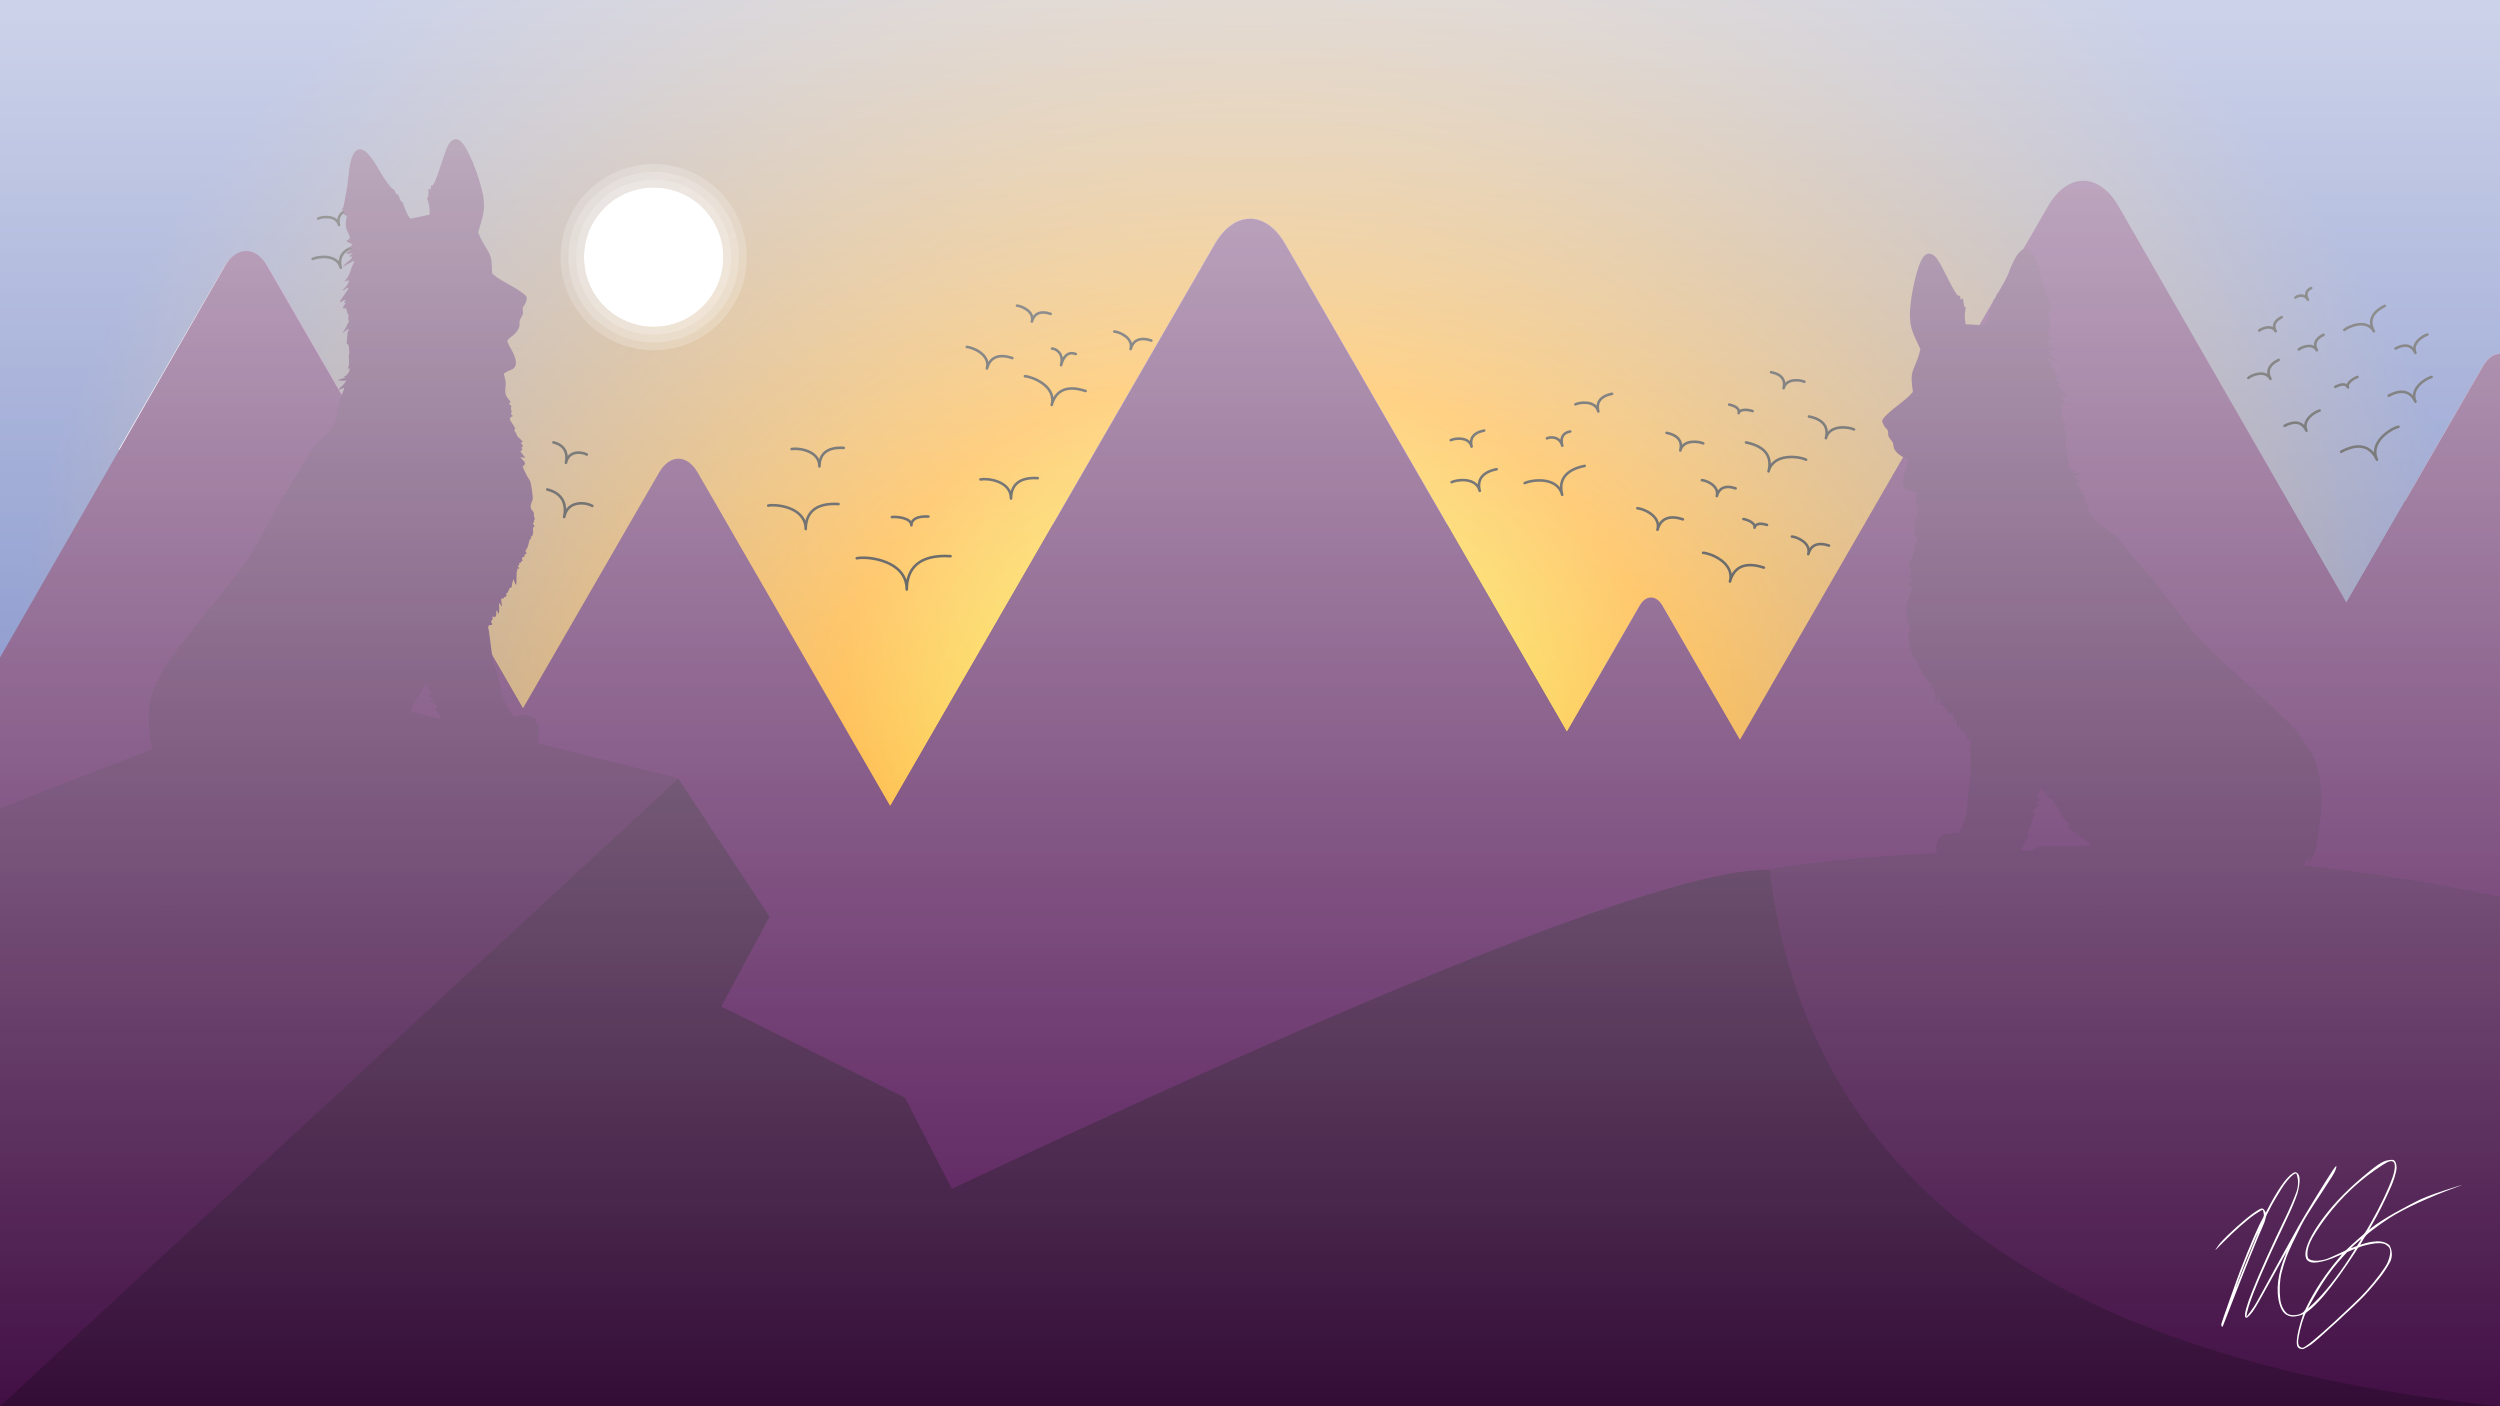 <?xml version="1.0" standalone="no"?><!-- Generator: Gravit.io --><svg xmlns="http://www.w3.org/2000/svg" xmlns:xlink="http://www.w3.org/1999/xlink" style="isolation:isolate" viewBox="0 0 1920 1080" width="1920px" height="1080px"><rect x="0" y="0" width="1920" height="1080" fill="#808080" stroke="none"/><defs><clipPath id="_clipPath_Bm16usGtX1eFnSHCWpllzbE12EG0AENE"><rect width="1920" height="1080"/></clipPath></defs><g clip-path="url(#_clipPath_Bm16usGtX1eFnSHCWpllzbE12EG0AENE)"><radialGradient id="_rgradient_0" fx="0.5" fy="0.5" cx="0.5" cy="0.5" r="0.5" gradientTransform="matrix(2397.913,0,8.424,1942.083,-243.168,-431.042)" gradientUnits="userSpaceOnUse"><stop offset="9.565%" stop-opacity="1" style="stop-color:rgb(246,235,43)"/><stop offset="26.087%" stop-opacity="1" style="stop-color:rgb(255,162,10)"/><stop offset="79.13%" stop-opacity="1" style="stop-color:rgb(80,101,180)"/></radialGradient><rect x="0" y="0" width="1920" height="1080" transform="matrix(1,0,0,1,0,0)" fill="url(#_rgradient_0)"/><g><g><path d=" M 1268 725 L 1126.892 725 C 1117.266 725 1113.359 718.232 1118.172 709.896 L 1259.279 465.499 C 1261.686 461.331 1264.843 459.247 1268 459.247 L 1268 725 Z " fill="rgb(67,16,70)"/><path d=" M 1268 725 L 1409.108 725 C 1418.734 725 1422.641 718.232 1417.828 709.896 L 1276.721 465.499 C 1274.314 461.331 1271.157 459.247 1268 459.247 L 1268 725 Z " fill="rgb(52,13,55)"/><g><path d=" M 1268 549.04 L 1282.211 571.648 L 1287.379 530.307 L 1306.111 561.959 L 1316.835 534.977 L 1276.721 465.499 C 1274.314 461.331 1271.157 459.247 1268 459.247 L 1268 549.04 Z " fill="rgb(251,196,255)"/><path d=" M 1268 549.04 L 1253.789 571.648 L 1248.621 530.307 L 1229.889 561.959 L 1219.165 534.977 L 1259.279 465.499 C 1261.686 461.331 1264.843 459.247 1268 459.247 L 1268 549.04 Z " fill="rgb(255,255,255)"/></g></g><g><path d=" M 1920 668 L 1709.59 668 C 1695.236 668 1689.41 657.908 1696.587 645.478 L 1906.996 281.051 C 1910.585 274.836 1915.292 271.729 1920 271.729 L 1920 668 Z " fill="rgb(67,16,70)"/><g><path d=" M 1920 405.621 L 1898.809 439.333 L 1891.104 377.688 L 1863.171 424.885 L 1847.18 384.652 L 1906.996 281.051 C 1910.585 274.836 1915.292 271.729 1920 271.729 L 1920 405.621 Z " fill="rgb(255,255,255)"/></g></g><g><path d=" M 189 725 L 0 725 L 0 508 L 171.559 205.999 C 176.372 197.663 182.686 193.495 189 193.495 L 189 725 Z " fill="rgb(67,16,70)"/><path d=" M 189 725 L 471.216 725 C 490.468 725 498.282 711.464 488.656 694.792 L 206.441 205.999 C 201.628 197.663 195.314 193.495 189 193.495 L 189 725 Z " fill="rgb(52,13,55)"/><g><path d=" M 189 373.08 L 217.422 418.297 L 227.757 335.614 L 265.223 398.918 L 286.671 344.955 L 206.441 205.999 C 201.628 197.663 195.314 193.495 189 193.495 L 189 373.08 Z " fill="rgb(251,196,255)"/><path d=" M 189 373.08 L 160.578 418.297 L 150.243 335.614 L 112.777 398.918 L 91.329 344.955 L 171.559 205.999 C 176.372 197.663 182.686 193.495 189 193.495 L 189 373.08 Z " fill="rgb(255,255,255)"/></g></g><g><path d=" M 521 804 L 284.185 804 C 268.031 804 261.473 792.642 269.551 778.652 L 506.365 368.493 C 510.403 361.498 515.702 358 521 358 L 521 804 Z " fill="rgb(67,16,70)"/><path d=" M 521 804 L 757.815 804 C 773.969 804 780.527 792.642 772.449 778.652 L 535.635 368.493 C 531.597 361.498 526.298 358 521 358 L 521 804 Z " fill="rgb(52,13,55)"/><g><path d=" M 521 508.695 L 544.85 546.637 L 553.522 477.256 L 584.961 530.376 L 602.958 485.094 L 535.635 368.493 C 531.597 361.498 526.298 358 521 358 L 521 508.695 Z " fill="rgb(251,196,255)"/><path d=" M 521 508.695 L 497.15 546.637 L 488.478 477.256 L 457.039 530.376 L 439.042 485.094 L 506.365 368.493 C 510.403 361.498 515.702 358 521 358 L 521 508.695 Z " fill="rgb(255,255,255)"/></g></g><g><path d=" M 1600 963.409 L 1163.104 963.409 C 1133.301 963.409 1121.203 942.454 1136.105 916.644 L 1572.999 159.949 C 1580.45 147.044 1590.225 140.591 1600 140.591 L 1600 963.409 Z " fill="rgb(67,16,70)"/><path d=" M 1600 963.409 L 1920 963.409 L 1920 668 L 1627.001 159.949 C 1619.55 147.044 1609.775 140.591 1600 140.591 L 1600 963.409 Z " fill="rgb(52,13,55)"/><g><path d=" M 1600 418.605 L 1644 488.605 L 1660 360.605 L 1718 458.605 L 1751.203 375.065 L 1627.001 159.949 C 1619.55 147.044 1609.775 140.591 1600 140.591 L 1600 418.605 Z " fill="rgb(251,196,255)"/><path d=" M 1600 418.605 L 1556 488.605 L 1540 360.605 L 1482 458.605 L 1448.797 375.065 L 1572.999 159.949 C 1580.45 147.044 1590.225 140.591 1600 140.591 L 1600 418.605 Z " fill="rgb(255,255,255)"/></g></g><g><path d=" M 960 990.804 L 523.104 990.804 C 493.301 990.804 481.203 969.849 496.105 944.039 L 932.999 187.344 C 940.45 174.439 950.225 167.986 960 167.986 L 960 990.804 Z " fill="rgb(67,16,70)"/><path d=" M 960 990.804 L 1396.896 990.804 C 1426.699 990.804 1438.797 969.849 1423.895 944.039 L 987.001 187.344 C 979.55 174.439 969.775 167.986 960 167.986 L 960 990.804 Z " fill="rgb(52,13,55)"/><g><path d=" M 960 446 L 1004 516 L 1020 388 L 1078 486 L 1111.203 402.46 L 987.001 187.344 C 979.55 174.439 969.775 167.986 960 167.986 L 960 446 Z " fill="rgb(251,196,255)"/><path d=" M 960 446 L 916 516 L 900 388 L 842 486 L 808.797 402.46 L 932.999 187.344 C 940.45 174.439 950.225 167.986 960 167.986 L 960 446 Z " fill="rgb(255,255,255)"/></g></g></g><g style="mix-blend-mode:screen;"><path d=" M 1430.236 963.409 L 1920 963.409 L 1920 668 L 1920 271.729 C 1915.292 271.729 1910.585 274.836 1906.996 281.051 L 1802.045 462.826 L 1626.971 158.3 C 1612.085 132.408 1587.876 132.386 1572.942 158.25 L 1336.247 568.203 L 1276.733 465.126 C 1271.913 456.778 1264.087 456.778 1259.267 465.126 L 1203.325 562.016 L 987.001 187.344 C 972.099 161.534 947.901 161.534 932.999 187.344 L 683.726 619.082 L 535.823 362.915 C 527.642 348.746 514.358 348.746 506.177 362.915 L 401.548 544.131 L 205.475 204.535 C 196.382 188.786 181.646 188.802 172.587 204.571 L 0 505 L 0 694.792 L 314.561 694.792 L 266.33 778.327 C 258.149 792.496 264.791 804 281.153 804 L 576.96 804 L 496.105 944.039 C 481.203 969.849 493.301 990.804 523.104 990.804 L 1396.896 990.804 C 1418.723 990.804 1431.054 979.564 1430.236 963.409 Z " fill="rgb(80,18,83)"/></g><g><g><path d=" M 658 428.736 C 666.115 426.978 696.4 430.253 696.4 452.736 C 696.4 436.95 705.429 425.619 730 427.136" fill="none" vector-effect="non-scaling-stroke" stroke-width="2" stroke="rgb(0,0,0)" stroke-linejoin="round" stroke-linecap="round" stroke-miterlimit="3"/><path d=" M 608 344.867 C 612.508 343.89 629.333 345.709 629.333 358.2 C 629.333 349.43 634.349 343.135 648 343.978" fill="none" vector-effect="non-scaling-stroke" stroke-width="2" stroke="rgb(0,0,0)" stroke-linejoin="round" stroke-linecap="round" stroke-miterlimit="3"/><path d=" M 590 388.302 C 596.086 386.984 618.8 389.439 618.8 406.302 C 618.8 394.462 625.571 385.965 644 387.102" fill="none" vector-effect="non-scaling-stroke" stroke-width="2" stroke="rgb(0,0,0)" stroke-linejoin="round" stroke-linecap="round" stroke-miterlimit="3"/><path d=" M 685 397.109 C 688.156 396.645 699.933 397.509 699.933 403.442 C 699.933 399.277 703.444 396.287 713 396.687" fill="none" vector-effect="non-scaling-stroke" stroke-width="2" stroke="rgb(0,0,0)" stroke-linejoin="round" stroke-linecap="round" stroke-miterlimit="3"/><path d=" M 753 368.197 C 757.959 367.123 776.467 369.124 776.467 382.864 C 776.467 373.217 781.984 366.293 797 367.219" fill="none" vector-effect="non-scaling-stroke" stroke-width="2" stroke="rgb(0,0,0)" stroke-linejoin="round" stroke-linecap="round" stroke-miterlimit="3"/></g><g><g><path d=" M 1308.028 424.567 C 1313.553 424.832 1332.482 432.152 1328.612 446.622 C 1331.329 436.462 1339.09 430.724 1354.643 435.929" fill="none" vector-effect="non-scaling-stroke" stroke-width="2" stroke="rgb(0,0,0)" stroke-linejoin="round" stroke-linecap="round" stroke-miterlimit="3"/><path d=" M 1307.051 368.747 C 1310.121 368.894 1320.637 372.961 1318.487 381 C 1319.996 375.355 1324.308 372.167 1332.949 375.059" fill="none" vector-effect="non-scaling-stroke" stroke-width="2" stroke="rgb(0,0,0)" stroke-linejoin="round" stroke-linecap="round" stroke-miterlimit="3"/><path d=" M 1257.519 390.337 C 1261.663 390.536 1275.859 396.026 1272.957 406.879 C 1274.995 399.258 1280.816 394.955 1292.481 398.858" fill="none" vector-effect="non-scaling-stroke" stroke-width="2" stroke="rgb(0,0,0)" stroke-linejoin="round" stroke-linecap="round" stroke-miterlimit="3"/><path d=" M 1338.953 398.608 C 1341.064 398.852 1348.495 401.436 1347.474 405.254 C 1348.191 402.573 1350.966 401.253 1357.047 403.155" fill="none" vector-effect="non-scaling-stroke" stroke-width="2" stroke="rgb(0,0,0)" stroke-linejoin="round" stroke-linecap="round" stroke-miterlimit="3"/><path d=" M 1376.188 412.096 C 1379.564 412.258 1391.132 416.732 1388.767 425.575 C 1390.427 419.366 1395.17 415.859 1404.675 419.04" fill="none" vector-effect="non-scaling-stroke" stroke-width="2" stroke="rgb(0,0,0)" stroke-linejoin="round" stroke-linecap="round" stroke-miterlimit="3"/></g><g><path d=" M 1170.944 371.06 C 1175.873 368.549 1195.94 365.516 1199.758 380 C 1197.077 369.83 1200.969 360.998 1217.056 357.802" fill="none" vector-effect="non-scaling-stroke" stroke-width="2" stroke="rgb(0,0,0)" stroke-linejoin="round" stroke-linecap="round" stroke-miterlimit="3"/><path d=" M 1114.191 338.033 C 1116.929 336.639 1128.078 334.953 1130.199 343 C 1128.709 337.35 1130.872 332.443 1139.809 330.668" fill="none" vector-effect="non-scaling-stroke" stroke-width="2" stroke="rgb(0,0,0)" stroke-linejoin="round" stroke-linecap="round" stroke-miterlimit="3"/><path d=" M 1114.85 370.295 C 1118.547 368.412 1133.597 366.137 1136.461 377 C 1134.45 369.373 1137.369 362.748 1149.434 360.352" fill="none" vector-effect="non-scaling-stroke" stroke-width="2" stroke="rgb(0,0,0)" stroke-linejoin="round" stroke-linecap="round" stroke-miterlimit="3"/><path d=" M 1188.053 336.666 C 1189.928 335.531 1197.809 334.646 1199.827 342.302 C 1198.41 336.926 1199.655 332.472 1205.947 331.366" fill="none" vector-effect="non-scaling-stroke" stroke-width="2" stroke="rgb(0,0,0)" stroke-linejoin="round" stroke-linecap="round" stroke-miterlimit="3"/><path d=" M 1209.91 310.536 C 1212.922 309.002 1225.185 307.149 1227.519 316 C 1225.88 309.785 1228.259 304.388 1238.09 302.435" fill="none" vector-effect="non-scaling-stroke" stroke-width="2" stroke="rgb(0,0,0)" stroke-linejoin="round" stroke-linecap="round" stroke-miterlimit="3"/></g><g><path d=" M 1387.056 353.06 C 1382.127 350.549 1362.06 347.516 1358.242 362 C 1360.923 351.83 1357.031 342.998 1340.944 339.802" fill="none" vector-effect="non-scaling-stroke" stroke-width="2" stroke="rgb(0,0,0)" stroke-linejoin="round" stroke-linecap="round" stroke-miterlimit="3"/><path d=" M 1385.809 293.199 C 1383.071 291.805 1371.922 290.119 1369.801 298.166 C 1371.291 292.516 1369.128 287.609 1360.191 285.834" fill="none" vector-effect="non-scaling-stroke" stroke-width="2" stroke="rgb(0,0,0)" stroke-linejoin="round" stroke-linecap="round" stroke-miterlimit="3"/><path d=" M 1423.886 329.82 C 1420.19 327.938 1405.14 325.662 1402.276 336.526 C 1404.287 328.898 1401.368 322.274 1389.302 319.877" fill="none" vector-effect="non-scaling-stroke" stroke-width="2" stroke="rgb(0,0,0)" stroke-linejoin="round" stroke-linecap="round" stroke-miterlimit="3"/><path d=" M 1345.983 315.741 C 1344.029 314.907 1336.295 313.463 1335.287 317.285 C 1335.995 314.602 1334.241 312.079 1328.017 310.715" fill="none" vector-effect="non-scaling-stroke" stroke-width="2" stroke="rgb(0,0,0)" stroke-linejoin="round" stroke-linecap="round" stroke-miterlimit="3"/><path d=" M 1308.09 340.536 C 1305.078 339.002 1292.815 337.149 1290.481 346 C 1292.12 339.785 1289.741 334.388 1279.91 332.435" fill="none" vector-effect="non-scaling-stroke" stroke-width="2" stroke="rgb(0,0,0)" stroke-linejoin="round" stroke-linecap="round" stroke-miterlimit="3"/></g></g><g><g><path d=" M 787.142 288.945 C 792.667 289.21 811.595 296.529 807.726 311 C 810.443 300.84 818.204 295.101 833.757 300.306" fill="none" vector-effect="non-scaling-stroke" stroke-width="2" stroke="rgb(0,0,0)" stroke-linejoin="round" stroke-linecap="round" stroke-miterlimit="3"/><path d=" M 781.051 234.747 C 784.121 234.894 794.637 238.961 792.487 247 C 793.996 241.355 798.308 238.167 806.949 241.059" fill="none" vector-effect="non-scaling-stroke" stroke-width="2" stroke="rgb(0,0,0)" stroke-linejoin="round" stroke-linecap="round" stroke-miterlimit="3"/><path d=" M 742.519 266.458 C 746.663 266.657 760.859 272.147 757.957 283 C 759.995 275.38 765.816 271.076 777.481 274.98" fill="none" vector-effect="non-scaling-stroke" stroke-width="2" stroke="rgb(0,0,0)" stroke-linejoin="round" stroke-linecap="round" stroke-miterlimit="3"/><path d=" M 807.984 267.74 C 810.213 267.54 817.423 270.952 814.88 280.463 C 816.666 273.785 820.207 269.596 826.186 271.882" fill="none" vector-effect="non-scaling-stroke" stroke-width="2" stroke="rgb(0,0,0)" stroke-linejoin="round" stroke-linecap="round" stroke-miterlimit="3"/><path d=" M 855.756 254.622 C 859.133 254.784 870.7 259.257 868.336 268.1 C 869.996 261.891 874.739 258.384 884.244 261.565" fill="none" vector-effect="non-scaling-stroke" stroke-width="2" stroke="rgb(0,0,0)" stroke-linejoin="round" stroke-linecap="round" stroke-miterlimit="3"/></g><g><path d=" M 1841.985 327.736 C 1836.587 328.946 1819.198 339.41 1825.497 353 C 1821.074 343.458 1812.443 339.138 1798.015 346.939" fill="none" vector-effect="non-scaling-stroke" stroke-width="2" stroke="rgb(0,0,0)" stroke-linejoin="round" stroke-linecap="round" stroke-miterlimit="3"/><path d=" M 1864.214 256.982 C 1861.215 257.655 1851.555 263.468 1855.054 271.018 C 1852.597 265.717 1847.802 263.317 1839.786 267.65" fill="none" vector-effect="non-scaling-stroke" stroke-width="2" stroke="rgb(0,0,0)" stroke-linejoin="round" stroke-linecap="round" stroke-miterlimit="3"/><path d=" M 1867.441 289.526 C 1863.393 290.434 1850.351 298.281 1855.075 308.474 C 1851.758 301.317 1845.285 298.078 1834.464 303.928" fill="none" vector-effect="non-scaling-stroke" stroke-width="2" stroke="rgb(0,0,0)" stroke-linejoin="round" stroke-linecap="round" stroke-miterlimit="3"/><path d=" M 1810.522 289.516 C 1808.484 290.12 1801.607 293.942 1803.269 297.528 C 1802.102 295.01 1799.142 294.186 1793.478 297.105" fill="none" vector-effect="non-scaling-stroke" stroke-width="2" stroke="rgb(0,0,0)" stroke-linejoin="round" stroke-linecap="round" stroke-miterlimit="3"/><path d=" M 1781.435 315.323 C 1778.137 316.063 1767.51 322.458 1771.359 330.763 C 1768.657 324.931 1763.382 322.292 1754.565 327.059" fill="none" vector-effect="non-scaling-stroke" stroke-width="2" stroke="rgb(0,0,0)" stroke-linejoin="round" stroke-linecap="round" stroke-miterlimit="3"/></g><g><path d=" M 1800.485 253.393 C 1803.593 250.626 1817.618 244.591 1823.159 254.404 C 1819.269 247.514 1820.417 240.344 1831.515 234.95" fill="none" vector-effect="non-scaling-stroke" stroke-width="2" stroke="rgb(0,0,0)" stroke-linejoin="round" stroke-linecap="round" stroke-miterlimit="3"/><path d=" M 1735.114 253.842 C 1736.841 252.305 1744.632 248.952 1747.711 254.404 C 1745.549 250.576 1746.187 246.593 1752.353 243.596" fill="none" vector-effect="non-scaling-stroke" stroke-width="2" stroke="rgb(0,0,0)" stroke-linejoin="round" stroke-linecap="round" stroke-miterlimit="3"/><path d=" M 1726.727 290.242 C 1729.059 288.166 1739.577 283.64 1743.733 291 C 1740.815 285.832 1741.677 280.455 1750 276.41" fill="none" vector-effect="non-scaling-stroke" stroke-width="2" stroke="rgb(0,0,0)" stroke-linejoin="round" stroke-linecap="round" stroke-miterlimit="3"/><path d=" M 1762.937 228.503 C 1764.091 227.33 1769.647 225.164 1772.502 230.219 C 1770.498 226.669 1770.592 223.257 1774.955 221.243" fill="none" vector-effect="non-scaling-stroke" stroke-width="2" stroke="rgb(0,0,0)" stroke-linejoin="round" stroke-linecap="round" stroke-miterlimit="3"/><path d=" M 1765.473 268.382 C 1767.373 266.691 1775.944 263.003 1779.33 269 C 1776.952 264.789 1777.654 260.408 1784.436 257.112" fill="none" vector-effect="non-scaling-stroke" stroke-width="2" stroke="rgb(0,0,0)" stroke-linejoin="round" stroke-linecap="round" stroke-miterlimit="3"/></g><g><path d=" M 288.709 202.9 C 293.638 200.389 313.705 197.356 317.523 211.84 C 314.842 201.67 318.734 192.838 334.821 189.642" fill="none" vector-effect="non-scaling-stroke" stroke-width="2" stroke="rgb(0,0,0)" stroke-linejoin="round" stroke-linecap="round" stroke-miterlimit="3"/><path d=" M 244.334 167.855 C 247.072 166.461 258.22 164.775 260.341 172.822 C 258.852 167.172 261.014 162.265 269.951 160.49" fill="none" vector-effect="non-scaling-stroke" stroke-width="2" stroke="rgb(0,0,0)" stroke-linejoin="round" stroke-linecap="round" stroke-miterlimit="3"/><path d=" M 240.114 198.894 C 243.81 197.011 258.86 194.736 261.724 205.599 C 259.713 197.971 262.632 191.347 274.698 188.951" fill="none" vector-effect="non-scaling-stroke" stroke-width="2" stroke="rgb(0,0,0)" stroke-linejoin="round" stroke-linecap="round" stroke-miterlimit="3"/><path d=" M 297.892 180.232 C 299.846 179.397 307.58 177.954 308.587 181.776 C 307.88 179.093 309.634 176.57 315.858 175.205" fill="none" vector-effect="non-scaling-stroke" stroke-width="2" stroke="rgb(0,0,0)" stroke-linejoin="round" stroke-linecap="round" stroke-miterlimit="3"/><path d=" M 341.707 158.262 C 344.719 156.728 356.982 154.874 359.315 163.725 C 357.677 157.51 360.056 152.113 369.886 150.16" fill="none" vector-effect="non-scaling-stroke" stroke-width="2" stroke="rgb(0,0,0)" stroke-linejoin="round" stroke-linecap="round" stroke-miterlimit="3"/></g></g><g><path d=" M 406.291 393.639 C 401.362 390.449 381.295 386.594 377.477 405 C 380.158 392.077 376.266 380.853 360.179 376.793" fill="none" vector-effect="non-scaling-stroke" stroke-width="2" stroke="rgb(0,0,0)" stroke-linejoin="round" stroke-linecap="round" stroke-miterlimit="3"/><path d=" M 450.666 349.107 C 447.928 347.335 436.78 345.193 434.659 355.419 C 436.148 348.239 433.986 342.004 425.049 339.748" fill="none" vector-effect="non-scaling-stroke" stroke-width="2" stroke="rgb(0,0,0)" stroke-linejoin="round" stroke-linecap="round" stroke-miterlimit="3"/><path d=" M 454.886 388.549 C 451.19 386.156 436.14 383.265 433.276 397.069 C 435.287 387.377 432.368 378.959 420.302 375.914" fill="none" vector-effect="non-scaling-stroke" stroke-width="2" stroke="rgb(0,0,0)" stroke-linejoin="round" stroke-linecap="round" stroke-miterlimit="3"/><path d=" M 397.108 364.835 C 395.154 363.774 387.42 361.94 386.413 366.797 C 387.12 363.387 385.366 360.181 379.142 358.447" fill="none" vector-effect="non-scaling-stroke" stroke-width="2" stroke="rgb(0,0,0)" stroke-linejoin="round" stroke-linecap="round" stroke-miterlimit="3"/><path d=" M 353.293 336.916 C 350.281 334.967 338.018 332.611 335.685 343.859 C 337.323 335.961 334.944 329.103 325.114 326.621" fill="none" vector-effect="non-scaling-stroke" stroke-width="2" stroke="rgb(0,0,0)" stroke-linejoin="round" stroke-linecap="round" stroke-miterlimit="3"/></g></g><circle vector-effect="non-scaling-stroke" cx="502" cy="197.5" r="53.5" fill="rgb(255,255,255)"/><g style="isolation: isolate;"><circle vector-effect="non-scaling-stroke" cx="502" cy="197.5" r="62.5" fill="transparent" stroke-width="18" stroke="rgb(255,255,255)" stroke-opacity="0.2" stroke-linejoin="miter" stroke-linecap="square" stroke-miterlimit="3"/><circle vector-effect="non-scaling-stroke" cx="502" cy="197.5" r="53.5" fill="none"/><circle vector-effect="non-scaling-stroke" cx="502" cy="197.5" r="59.5" fill="transparent" stroke-width="12" stroke="rgb(255,255,255)" stroke-opacity="0.2" stroke-linejoin="miter" stroke-linecap="square" stroke-miterlimit="3"/><circle vector-effect="non-scaling-stroke" cx="502" cy="197.5" r="53.5" fill="none"/><circle vector-effect="non-scaling-stroke" cx="502" cy="197.5" r="56.5" fill="transparent" stroke-width="6" stroke="rgb(255,255,255)" stroke-opacity="0.2" stroke-linejoin="miter" stroke-linecap="square" stroke-miterlimit="3"/><circle vector-effect="non-scaling-stroke" cx="502" cy="197.5" r="53.5" fill="none"/></g><path d=" M 0 621 L 240 528 L 521 598 L 591 704 L 554 773 L 695 843 L 731 913 Q 1257.576 665.151 1359 668 C 1361.332 668.065 1619.697 625.758 1920 689 Q 1920 868.439 1920 1080 L 0 1080 L 0 621 Z " fill="rgb(52,13,55)"/><path d=" M 1920 1080 C 1575.143 1044.381 1388.153 907.057 1359 668 C 1358.718 665.684 1619.697 625.758 1920 689 Q 1920 868.439 1920 1080 Z  M 0 621 L 240 528 L 521 598 L 0 1080 L 0 621 Z " fill-rule="evenodd" fill="rgb(67,16,70)"/><path d=" M 1828.886 744.442 C 1830.928 744.194 1834.327 743.333 1836.438 742.529 C 1844.447 739.478 1860.098 736.473 1867.978 736.473 C 1872.054 736.473 1878.681 734.111 1880.787 731.907 C 1882.927 729.667 1882.933 729.628 1881.377 727.958 C 1879.473 725.915 1875.089 723.319 1864.594 718.023 C 1857.407 714.396 1853.693 712.127 1850.311 709.295 C 1843.176 703.32 1837.83 701.502 1825.172 700.749 C 1814.631 700.122 1800.257 698.31 1796.036 697.077 C 1791.538 695.762 1786.252 695.583 1781.418 696.581 C 1778.701 697.143 1777.446 697.097 1773.855 696.308 C 1770.664 695.607 1768.157 695.454 1764.17 695.716 C 1757.895 696.128 1754.982 695.706 1753.438 694.163 C 1750.966 691.69 1751.982 689.388 1760.862 677.34 C 1764.568 672.312 1768.343 666.409 1769.996 663.057 L 1772.813 657.344 L 1772.899 660.486 C 1772.947 662.214 1773.132 663.243 1773.311 662.771 C 1773.49 662.3 1774.342 660.88 1775.204 659.616 C 1777.309 656.529 1778.457 653.66 1778.903 650.367 C 1779.108 648.862 1780.065 642.746 1781.031 636.776 C 1784.573 614.876 1783.009 595.091 1776.647 581.322 C 1774.485 576.641 1767.748 566.516 1762.606 560.217 C 1758.775 555.526 1750.038 547.231 1723.475 523.067 C 1691.321 493.817 1686.645 488.998 1673.598 471.661 C 1656.919 449.499 1651.852 443.053 1646.653 437.381 C 1644.06 434.553 1638.956 428.511 1635.311 423.955 C 1625.904 412.198 1624.258 410.56 1617.208 405.935 C 1607.775 399.748 1605.89 397.288 1602.34 386.533 C 1601.127 382.857 1599.098 378.322 1597.453 375.607 C 1595.906 373.054 1594.64 370.823 1594.64 370.648 C 1594.64 370.473 1595.474 370.569 1596.493 370.861 C 1599.755 371.797 1600.073 371.436 1597.466 369.759 C 1596.069 368.861 1594.303 367.447 1593.541 366.617 L 1592.156 365.108 L 1593.932 365.108 C 1594.909 365.108 1596.432 364.805 1597.317 364.435 L 1598.925 363.761 L 1597.497 363.567 C 1592.751 362.919 1592.043 362.697 1593.212 362.223 C 1594.309 361.779 1594.304 361.759 1593.101 361.72 C 1591.414 361.666 1589.055 359.472 1588.599 357.532 C 1588.278 356.165 1588.371 356.006 1589.292 356.343 C 1590.312 356.716 1590.315 356.685 1589.346 355.58 C 1588.454 354.562 1588.136 353.104 1587.552 347.353 C 1587.47 346.543 1587.207 345.564 1586.967 345.176 C 1586.727 344.788 1586.483 342.943 1586.424 341.077 C 1586.345 338.555 1586.515 337.684 1587.089 337.684 C 1587.554 337.684 1587.746 337.287 1587.571 336.684 C 1587.265 335.63 1586.419 332.158 1585.841 329.583 C 1585.652 328.741 1585.094 327.648 1584.6 327.155 C 1583.349 325.903 1584.527 326.034 1587.379 327.463 L 1589.784 328.669 L 1587.642 326.439 C 1586.463 325.213 1585.499 323.939 1585.499 323.608 C 1585.499 323.277 1584.97 322.528 1584.324 321.943 C 1583.515 321.211 1583.252 320.468 1583.481 319.558 C 1583.663 318.831 1583.526 317.699 1583.175 317.043 C 1582.713 316.181 1582.709 315.678 1583.161 315.227 C 1583.504 314.883 1583.785 313.625 1583.785 312.431 C 1583.785 310.663 1583.991 310.26 1584.894 310.26 C 1586.624 310.26 1586.736 309.406 1585.196 307.958 C 1583.813 306.66 1583.229 305.278 1584.356 305.975 C 1584.671 306.17 1584.928 306.056 1584.928 305.723 C 1584.928 305.391 1584.671 305.118 1584.356 305.118 C 1584.042 305.118 1583.785 304.726 1583.785 304.247 C 1583.785 303.465 1583.96 303.465 1585.471 304.247 C 1589.094 306.12 1588.74 304.938 1584.352 300.509 C 1578.802 294.906 1578.452 294.023 1582.445 295.691 C 1585.386 296.92 1585.452 296.768 1582.819 294.832 C 1580.515 293.138 1578.643 290.849 1578.643 289.727 C 1578.643 289.387 1579.408 289.289 1580.5 289.487 L 1582.357 289.824 L 1580.147 287.947 C 1578.817 286.818 1577.315 284.686 1576.376 282.596 C 1575.518 280.686 1574.112 278.287 1573.251 277.266 C 1571.298 274.949 1572.042 274.87 1577.27 276.838 C 1582.747 278.899 1582.847 278.618 1577.741 275.523 C 1573.11 272.716 1572.467 271.848 1574.758 271.495 C 1575.955 271.311 1575.9 271.206 1574.066 270.183 L 1572.073 269.072 L 1574.812 269.317 C 1578.2 269.619 1578.155 268.776 1574.688 267.007 C 1571.402 265.33 1571.09 264.908 1573.501 265.399 L 1575.501 265.805 L 1573.526 264.12 L 1571.551 262.435 L 1572.943 261.69 C 1574.369 260.927 1575.786 259.7 1575.786 259.229 C 1575.786 259.084 1575.144 258.803 1574.358 258.606 C 1572.673 258.183 1572.506 256.444 1573.803 252.842 C 1574.907 249.778 1574.858 246.566 1573.655 243.211 L 1572.66 240.437 L 1574.366 239.072 C 1575.606 238.08 1575.808 237.706 1575.106 237.704 C 1574.238 237.701 1574.222 237.544 1574.948 236.144 C 1575.648 234.796 1575.645 234.525 1574.928 234.124 C 1574.472 233.869 1573.356 231.292 1572.447 228.397 C 1571.538 225.501 1570.359 222.104 1569.826 220.847 C 1569.294 219.59 1567.879 214.699 1566.682 209.978 C 1563.407 197.057 1559.916 191.195 1555.495 191.195 C 1551.344 191.195 1547.248 197.144 1542.334 210.312 C 1539.803 217.094 1534.988 225.979 1534.131 225.45 C 1533.909 225.312 1533.406 226.398 1533.015 227.863 C 1532.509 229.753 1532.16 230.295 1531.811 229.73 C 1531.476 229.188 1531.098 230.056 1530.627 232.45 C 1530.247 234.384 1529.73 235.838 1529.478 235.683 C 1528.943 235.352 1528.64 236.264 1527.857 240.558 C 1526.854 246.063 1525.229 250 1524.013 249.875 C 1523.422 249.814 1519.945 249.587 1516.287 249.369 L 1509.637 248.973 L 1509.295 246.908 C 1508.815 244.005 1508.883 240.069 1509.455 237.603 C 1509.83 235.992 1509.775 235.57 1509.217 235.785 C 1508.702 235.982 1508.373 235.051 1508.088 232.597 C 1507.676 229.043 1507.391 228.624 1506.198 229.817 C 1505.665 230.35 1505.513 230.1 1505.513 228.692 C 1505.513 227.398 1505.291 226.967 1504.733 227.181 C 1503.388 227.697 1501.23 224.385 1495.498 213.012 C 1489.354 200.822 1487.48 197.799 1484.945 195.994 C 1481.354 193.437 1478.156 194.797 1475.538 199.994 C 1470.919 209.162 1466.219 232.954 1466.849 243.986 C 1467.224 250.573 1468.146 253.819 1471.949 261.943 L 1474.872 268.188 L 1473.901 271.894 C 1473.366 273.931 1471.851 278.063 1470.534 281.074 C 1467.94 287.003 1467.658 289.392 1468.629 297.193 L 1469.1 300.979 L 1466.639 303.649 C 1465.285 305.118 1461.33 308.454 1457.85 311.063 C 1451.158 316.08 1445.523 321.582 1445.523 323.099 C 1445.523 324.69 1447.039 327.639 1448.592 329.071 C 1449.759 330.147 1450.094 330.995 1450.094 332.873 C 1450.094 334.799 1450.5 335.777 1452.093 337.684 C 1453.479 339.343 1454.093 340.649 1454.093 341.937 C 1454.093 345.085 1456.887 348.536 1461.334 350.882 C 1463.9 352.236 1465.293 353.33 1465.405 354.081 C 1465.499 354.709 1464.814 357.141 1463.883 359.486 C 1459.881 369.561 1460.623 375.38 1466.027 376.288 C 1467.162 376.479 1468.959 377.026 1470.02 377.503 L 1471.95 378.371 L 1471.586 381.916 C 1471.336 384.361 1471.489 386.337 1472.079 388.283 C 1473.415 392.687 1473.197 395.343 1471.246 398.419 C 1469.99 400.399 1469.765 401.102 1470.389 401.102 C 1471.506 401.102 1471.46 402.189 1470.287 403.485 C 1469.616 404.227 1469.555 404.53 1470.077 404.53 C 1470.592 404.53 1470.718 405.106 1470.498 406.462 C 1470.321 407.553 1470.462 408.673 1470.823 409.033 C 1471.294 409.504 1471.281 409.852 1470.776 410.357 C 1469.864 411.269 1469.908 411.957 1470.877 411.957 C 1471.31 411.957 1471.97 412.325 1472.342 412.774 C 1472.88 413.422 1472.646 414.368 1471.206 417.353 C 1469.733 420.406 1469.524 421.273 1470.094 421.96 C 1470.657 422.639 1470.609 423.094 1469.849 424.254 C 1469.327 425.05 1469.065 425.968 1469.267 426.295 C 1469.469 426.621 1468.564 428.156 1467.257 429.707 C 1465.168 432.185 1465.024 432.525 1466.072 432.525 C 1467.211 432.525 1467.225 432.599 1466.377 434.239 C 1465.578 435.783 1465.578 435.953 1466.373 435.953 C 1467.029 435.953 1467.163 436.32 1466.897 437.381 C 1466.626 438.462 1466.762 438.81 1467.457 438.81 C 1468.685 438.81 1468.629 439.135 1466.89 442.103 L 1465.403 444.639 L 1467.292 444.224 L 1469.181 443.81 L 1468.199 445.166 C 1465.921 448.311 1465.756 449.122 1467.178 450.194 L 1468.496 451.189 L 1467.326 455.324 C 1466.682 457.598 1465.689 460.276 1465.119 461.275 C 1464.26 462.781 1464.096 464.28 1464.16 470.047 C 1464.228 476.155 1464.386 477.211 1465.454 478.712 C 1467.306 481.312 1467.601 483.731 1466.288 485.554 C 1465.507 486.638 1465.287 487.589 1465.536 488.801 C 1465.73 489.744 1465.668 490.965 1465.398 491.515 C 1465.092 492.139 1465.13 492.515 1465.499 492.515 C 1465.825 492.515 1466.091 493.008 1466.091 493.61 C 1466.091 494.212 1466.409 494.811 1466.798 494.941 C 1467.357 495.127 1467.36 495.497 1466.81 496.702 C 1466.228 497.981 1466.252 498.228 1466.96 498.228 C 1467.479 498.228 1467.838 498.833 1467.892 499.799 C 1467.94 500.663 1468.041 501.628 1468.117 501.942 C 1468.639 504.099 1469.184 505.084 1469.853 505.084 C 1470.305 505.084 1470.489 505.44 1470.297 505.941 C 1470.096 506.464 1470.296 506.798 1470.809 506.798 C 1471.318 506.798 1472.144 508.149 1472.895 510.211 C 1473.58 512.089 1474.665 513.992 1475.307 514.442 C 1476.249 515.102 1476.356 515.477 1475.866 516.393 C 1475.366 517.328 1475.458 517.579 1476.388 517.822 C 1477.009 517.985 1477.518 518.527 1477.518 519.028 C 1477.518 519.573 1478.001 519.939 1478.722 519.939 C 1479.722 519.939 1479.866 520.182 1479.568 521.367 C 1479.304 522.421 1479.437 522.795 1480.078 522.795 C 1480.555 522.795 1480.945 523.052 1480.945 523.367 C 1480.945 523.681 1481.359 523.938 1481.864 523.938 C 1482.445 523.938 1482.661 524.252 1482.453 524.795 C 1482.253 525.317 1482.452 525.652 1482.963 525.652 C 1483.923 525.652 1484.086 526.552 1483.221 527.086 C 1482.321 527.642 1483.151 528.503 1484.2 528.101 C 1484.861 527.847 1485 527.956 1484.68 528.475 C 1484.431 528.878 1484.495 529.373 1484.822 529.575 C 1485.149 529.777 1485.697 531.958 1486.039 534.422 C 1486.867 540.37 1487.566 541.607 1488.098 538.06 L 1488.501 535.375 L 1489.58 537.49 C 1490.173 538.654 1490.658 540.065 1490.658 540.627 C 1490.658 541.268 1491.084 541.649 1491.801 541.649 C 1492.436 541.649 1492.943 542.03 1492.943 542.506 C 1492.943 542.978 1493.201 543.363 1493.515 543.363 C 1493.829 543.363 1494.086 543.749 1494.086 544.22 C 1494.086 544.692 1494.472 545.077 1494.943 545.077 C 1495.476 545.077 1495.8 545.617 1495.8 546.506 C 1495.8 547.553 1496.105 547.934 1496.943 547.934 C 1497.571 547.934 1498.085 548.221 1498.085 548.572 C 1498.085 548.929 1498.589 549.078 1499.228 548.911 C 1500.269 548.639 1500.373 548.899 1500.394 551.844 L 1500.416 555.075 L 1501.379 553.362 L 1502.342 551.648 L 1502.701 555.248 C 1502.898 557.229 1503.354 559.144 1503.715 559.505 C 1504.208 559.998 1504.37 559.857 1504.37 558.937 C 1504.37 558.264 1504.627 557.555 1504.941 557.361 C 1505.272 557.157 1505.513 557.699 1505.513 558.646 C 1505.513 559.547 1505.871 560.774 1506.308 561.372 C 1506.983 562.296 1507.241 562.345 1508.022 561.697 C 1508.826 561.03 1508.941 561.119 1508.941 562.404 C 1508.941 563.213 1509.391 564.13 1509.941 564.442 C 1510.77 564.913 1510.823 565.202 1510.253 566.134 C 1509.697 567.043 1509.724 567.318 1510.396 567.576 C 1510.853 567.751 1511.589 567.755 1512.032 567.586 C 1512.832 567.278 1513.838 569.19 1513.338 570.068 C 1513.203 570.306 1513.27 575.643 1513.488 581.928 C 1513.787 590.576 1513.695 594.327 1513.108 597.354 C 1512.225 601.911 1511.387 609.661 1510.697 619.664 C 1510.272 625.814 1509.967 627.185 1507.833 632.519 C 1506.519 635.803 1505.024 638.811 1504.512 639.204 C 1503.939 639.643 1501.752 639.918 1498.825 639.918 C 1494.313 639.918 1493.908 640.025 1490.952 641.987 C 1488.368 643.703 1487.928 644.229 1488.377 645.069 C 1488.775 645.812 1488.609 646.475 1487.75 647.567 C 1486.656 648.957 1486.622 649.343 1487.232 653.485 C 1488.341 661.024 1488.859 662.228 1491.488 663.376 C 1493.646 664.319 1497.735 665.053 1505.665 665.923 L 1508.959 666.284 L 1507.87 667.813 C 1507.271 668.654 1505.611 672.083 1504.179 675.435 C 1500.973 682.942 1497.96 688.972 1495.457 692.89 C 1494.41 694.529 1492.926 697.1 1492.159 698.603 C 1489.886 703.058 1488.093 704.32 1480.191 707.025 C 1476.251 708.374 1472.113 710.042 1470.997 710.732 C 1467.933 712.626 1465.143 716.61 1467.519 715.698 C 1468.656 715.262 1468.603 715.86 1467.185 719.455 C 1463.608 728.525 1467.478 732.658 1479.517 732.625 C 1490.398 732.595 1504.45 727.247 1508.176 721.717 C 1509.268 720.098 1509.451 720.007 1509.612 721.006 C 1509.735 721.762 1510.961 719.902 1513.226 715.523 C 1518.882 704.587 1521.949 700.995 1524.101 702.781 C 1525.278 703.758 1526.362 703.154 1528.343 700.42 C 1529.705 698.54 1530.08 697.429 1530.08 695.274 C 1530.08 693.204 1530.381 692.245 1531.298 691.391 C 1531.967 690.767 1532.809 689.666 1533.169 688.945 C 1533.528 688.224 1534.33 687.54 1534.951 687.425 C 1536.569 687.125 1537.507 686.222 1537.507 684.965 C 1537.507 684.365 1537.893 683.727 1538.364 683.546 C 1538.836 683.365 1539.221 682.915 1539.221 682.546 C 1539.221 681.093 1543.352 675.329 1544.621 675.011 C 1545.343 674.83 1546.221 674.051 1546.572 673.281 C 1546.923 672.511 1547.598 671.732 1548.072 671.55 C 1548.584 671.353 1548.934 670.5 1548.934 669.45 L 1548.934 667.681 L 1551.076 669.707 C 1555.556 673.943 1561.082 676.483 1565.818 676.483 C 1567.439 676.483 1569.726 677.192 1572.728 678.626 C 1576.89 680.613 1577.567 680.763 1582.071 680.699 C 1586.882 680.63 1598.439 678.354 1606.556 675.877 C 1611.226 674.452 1616.729 674.449 1626.921 675.867 C 1631.32 676.479 1638.241 677.269 1642.302 677.622 C 1646.681 678.003 1650.517 678.649 1651.729 679.209 L 1653.773 680.155 L 1651.202 680.332 C 1649.788 680.43 1644.775 680.732 1640.061 681.004 C 1631.596 681.493 1631.42 681.531 1625.67 684.082 C 1619.719 686.722 1615.77 689.121 1613.834 691.271 C 1612.754 692.471 1612.757 692.48 1614.196 692.48 L 1615.647 692.48 L 1614.345 695.765 C 1612.169 701.257 1612.113 701.622 1613.456 701.622 C 1614.421 701.622 1614.637 701.981 1614.637 703.584 C 1614.637 706.901 1615.537 708.335 1618.591 709.883 C 1623.405 712.323 1628.075 712.801 1639.627 712.037 C 1651.869 711.227 1658.442 710.136 1664.906 707.84 C 1671.315 705.563 1672.584 705.482 1672.771 707.335 C 1673.173 711.342 1674.289 714.953 1675.611 716.523 C 1676.627 717.731 1677.212 718.058 1677.506 717.583 C 1677.811 717.088 1678.497 717.327 1679.946 718.432 C 1681.855 719.888 1686.508 721.95 1689.358 722.603 C 1690.158 722.786 1691.099 722.508 1691.785 721.887 C 1692.829 720.942 1693.055 720.935 1695.05 721.778 C 1699.636 723.717 1705.011 725.127 1709.626 725.603 C 1714.697 726.126 1719.419 727.791 1724.227 730.749 C 1728.568 733.42 1749.106 739.335 1763.754 742.132 C 1775.547 744.385 1817.189 745.861 1828.886 744.442 L 1828.886 744.442 Z  M 1553.266 655.569 C 1551.315 654.82 1552.664 650.226 1556.725 643.794 C 1558.307 641.287 1558.414 640.489 1557.169 640.489 C 1556.477 640.489 1556.68 639.921 1558.026 638.092 C 1558.996 636.773 1559.789 635.117 1559.789 634.412 C 1559.789 633.706 1560.046 632.971 1560.361 632.776 C 1561.275 632.211 1561.02 631.35 1559.932 631.329 C 1559.09 631.313 1559.143 631.134 1560.269 630.196 C 1561.004 629.584 1561.497 628.76 1561.366 628.364 C 1561.234 627.969 1561.76 627.148 1562.534 626.539 C 1563.939 625.433 1563.94 625.43 1562.723 624.98 C 1561.515 624.533 1561.13 623.027 1561.94 621.918 C 1562.171 621.602 1563.375 620.586 1564.615 619.661 L 1566.869 617.979 L 1564.9 617.467 L 1562.932 616.955 L 1565.074 615.853 C 1567.53 614.591 1567.852 613.637 1565.822 613.637 C 1565.055 613.637 1564.32 613.444 1564.19 613.208 C 1564.059 612.973 1564.771 610.993 1565.771 608.81 L 1567.591 604.839 L 1570.003 608.392 C 1571.33 610.346 1573.432 612.617 1574.673 613.438 C 1575.915 614.26 1577.508 615.862 1578.214 616.998 C 1580.52 620.71 1582.107 623.597 1583.041 625.778 C 1583.546 626.956 1584.311 627.92 1584.743 627.92 C 1585.174 627.92 1585.793 628.627 1586.117 629.491 C 1586.441 630.355 1587.369 631.683 1588.179 632.442 C 1589.547 633.724 1589.581 633.874 1588.661 634.547 C 1587.348 635.507 1587.889 636.235 1591.146 637.885 C 1592.636 638.64 1594.225 639.709 1594.676 640.261 C 1595.128 640.813 1598.045 642.921 1601.158 644.946 C 1606.155 648.195 1606.691 648.699 1605.729 649.242 C 1605.017 649.643 1597.999 649.875 1585.499 649.911 L 1566.36 649.966 L 1560.411 652.94 C 1557.14 654.577 1554.397 655.915 1554.316 655.915 C 1554.235 655.915 1553.763 655.759 1553.266 655.569 L 1553.266 655.569 Z " fill="rgb(67,16,70)"/><path d=" M 89.777 703.09 C 87.72 703.155 84.23 702.822 82.022 702.348 C 73.641 700.55 57.716 699.961 49.927 701.159 C 45.899 701.779 38.99 700.453 36.573 698.595 C 34.117 696.707 34.105 696.669 35.389 694.782 C 36.96 692.473 40.898 689.241 50.465 682.41 C 57.018 677.732 60.343 674.924 63.255 671.61 C 69.398 664.619 74.405 662.01 86.801 659.34 C 97.124 657.117 111.055 653.14 115.039 651.279 C 119.285 649.295 124.483 648.314 129.412 648.566 C 132.183 648.707 133.416 648.472 136.846 647.145 C 139.893 645.967 142.347 645.434 146.328 645.086 C 152.592 644.539 155.407 643.679 156.698 641.919 C 158.766 639.099 157.412 636.978 146.802 626.422 C 142.374 622.015 137.746 616.756 135.602 613.694 L 131.949 608.476 L 132.341 611.594 C 132.557 613.31 132.531 614.354 132.282 613.916 C 132.034 613.477 130.976 612.203 129.932 611.085 C 127.381 608.354 125.81 605.693 124.868 602.506 C 124.437 601.05 122.561 595.151 120.698 589.397 C 113.866 568.291 112.402 548.498 116.595 533.921 C 118.021 528.966 123.139 517.934 127.264 510.927 C 130.336 505.707 137.709 496.18 160.288 468.257 C 187.619 434.456 191.507 428.982 201.765 409.862 C 214.879 385.421 218.907 378.279 223.183 371.883 C 225.315 368.693 229.441 361.945 232.351 356.888 C 239.86 343.837 241.238 341.967 247.502 336.324 C 255.884 328.774 257.372 326.056 259.246 314.886 C 259.886 311.068 261.201 306.277 262.414 303.344 C 263.554 300.585 264.466 298.187 264.439 298.014 C 264.413 297.841 263.603 298.063 262.64 298.507 C 259.559 299.928 259.189 299.62 261.511 297.566 C 262.755 296.465 264.286 294.799 264.913 293.863 L 266.052 292.161 L 264.297 292.431 C 263.331 292.58 261.779 292.512 260.849 292.281 L 259.157 291.86 L 260.539 291.45 C 265.131 290.088 265.797 289.761 264.57 289.471 C 263.418 289.198 263.419 289.178 264.603 288.956 C 266.262 288.646 268.259 286.119 268.415 284.132 C 268.524 282.733 268.409 282.589 267.55 283.062 C 266.598 283.586 266.591 283.556 267.38 282.316 C 268.107 281.174 268.199 279.685 267.901 273.912 C 267.86 273.1 267.971 272.091 268.149 271.671 C 268.327 271.251 268.288 269.391 268.062 267.538 C 267.757 265.033 267.456 264.198 266.889 264.286 C 266.429 264.356 266.179 263.993 266.26 263.371 C 266.402 262.282 266.71 258.722 266.89 256.089 C 266.949 255.227 267.334 254.063 267.747 253.5 C 268.793 252.073 267.649 252.381 265.048 254.227 L 262.854 255.785 L 264.632 253.255 C 265.61 251.864 266.369 250.459 266.319 250.132 C 266.269 249.805 266.677 248.984 267.227 248.307 C 267.915 247.461 268.062 246.686 267.698 245.821 C 267.407 245.13 267.371 243.991 267.618 243.289 C 267.943 242.367 267.87 241.87 267.355 241.492 C 266.964 241.205 266.495 240.004 266.313 238.824 C 266.044 237.077 265.78 236.71 264.887 236.847 C 263.177 237.11 262.936 236.282 264.238 234.618 C 265.407 233.124 265.775 231.67 264.766 232.53 C 264.485 232.77 264.214 232.697 264.163 232.368 C 264.113 232.039 264.326 231.731 264.636 231.683 C 264.947 231.635 265.141 231.209 265.068 230.735 C 264.949 229.962 264.777 229.989 263.402 230.991 C 260.106 233.394 260.276 232.172 263.939 227.126 C 268.573 220.744 268.784 219.819 265.091 222.075 C 262.372 223.737 262.283 223.597 264.591 221.283 C 266.61 219.257 268.112 216.711 267.942 215.602 C 267.89 215.266 267.119 215.285 266.07 215.647 L 264.286 216.262 L 266.185 214.071 C 267.327 212.753 268.488 210.418 269.098 208.209 C 269.655 206.191 270.681 203.606 271.376 202.466 C 272.954 199.879 272.206 199.913 267.339 202.653 C 262.239 205.524 262.097 205.262 266.673 201.426 C 270.823 197.947 271.326 196.991 269.009 196.991 C 267.797 196.991 267.836 196.879 269.493 195.589 L 271.294 194.188 L 268.624 194.846 C 265.321 195.66 265.238 194.821 268.395 192.545 C 271.388 190.387 271.632 189.923 269.323 190.774 L 267.409 191.48 L 269.104 189.515 L 270.8 187.549 L 269.311 187.024 C 267.785 186.487 266.198 185.49 266.126 185.024 C 266.104 184.88 266.697 184.505 267.443 184.191 C 269.044 183.517 268.945 181.772 267.115 178.409 C 265.558 175.549 265.118 172.368 265.796 168.868 L 266.357 165.975 L 264.464 164.886 C 263.088 164.094 262.831 163.755 263.524 163.646 C 264.382 163.512 264.374 163.353 263.444 162.081 C 262.547 160.854 262.508 160.586 263.156 160.081 C 263.568 159.759 264.279 157.042 264.737 154.042 C 265.195 151.043 265.844 147.506 266.179 146.182 C 266.514 144.859 267.168 139.81 267.633 134.961 C 268.905 121.692 271.464 115.368 275.833 114.695 C 279.936 114.064 284.889 119.321 291.749 131.588 C 295.282 137.906 301.393 145.955 302.159 145.302 C 302.358 145.132 303.019 146.129 303.629 147.517 C 304.416 149.308 304.844 149.79 305.103 149.179 C 305.352 148.593 305.857 149.393 306.687 151.688 C 307.357 153.541 308.089 154.9 308.315 154.708 C 308.793 154.3 309.231 155.155 310.658 159.28 C 312.487 164.568 314.691 168.212 315.875 167.904 C 316.449 167.754 319.851 167 323.433 166.229 L 329.946 164.826 L 329.97 162.733 C 330.003 159.79 329.337 155.91 328.396 153.561 C 327.781 152.025 327.771 151.6 328.355 151.727 C 328.894 151.843 329.078 150.874 328.986 148.405 C 328.853 144.83 329.071 144.372 330.431 145.369 C 331.039 145.815 331.151 145.545 330.937 144.154 C 330.74 142.874 330.894 142.415 331.478 142.541 C 332.886 142.847 334.515 139.245 338.451 127.133 C 342.668 114.15 344.061 110.877 346.292 108.707 C 349.452 105.634 352.82 106.491 356.198 111.229 C 362.158 119.589 370.422 142.389 371.478 153.388 C 372.108 159.956 371.691 163.304 369.168 171.912 L 367.229 178.529 L 368.753 182.044 C 369.591 183.977 371.717 187.829 373.477 190.606 C 376.942 196.071 377.585 198.389 377.812 206.247 L 377.922 210.061 L 380.76 212.325 C 382.322 213.571 386.738 216.267 390.575 218.316 C 397.952 222.256 404.358 226.838 404.589 228.337 C 404.831 229.909 403.782 233.054 402.464 234.706 C 401.475 235.947 401.273 236.837 401.558 238.693 C 401.851 240.596 401.598 241.625 400.314 243.752 C 399.196 245.602 398.788 246.986 398.984 248.259 C 399.463 251.371 397.226 255.207 393.188 258.202 C 390.858 259.93 389.648 261.223 389.651 261.983 C 389.653 262.618 390.7 264.917 391.977 267.093 C 397.465 276.442 397.617 282.306 392.414 284.026 C 391.321 284.387 389.628 285.201 388.652 285.834 L 386.877 286.986 L 387.776 290.434 C 388.395 292.813 388.544 294.789 388.257 296.801 C 387.607 301.358 388.226 303.949 390.623 306.693 C 392.165 308.459 392.494 309.12 391.878 309.214 C 390.773 309.384 390.984 310.452 392.34 311.554 C 393.117 312.186 393.223 312.476 392.707 312.555 C 392.198 312.633 392.161 313.222 392.585 314.529 C 392.926 315.58 392.956 316.708 392.655 317.119 C 392.261 317.656 392.326 317.999 392.903 318.421 C 393.942 319.183 394.004 319.87 393.046 320.018 C 392.618 320.083 392.022 320.547 391.722 321.048 C 391.289 321.77 391.665 322.669 393.541 325.4 C 395.462 328.194 395.8 329.02 395.341 329.785 C 394.888 330.542 395.005 330.984 395.933 332.015 C 396.57 332.722 396.968 333.59 396.818 333.943 C 396.669 334.297 397.796 335.676 399.324 337.01 C 401.766 339.141 401.959 339.456 400.924 339.615 C 399.797 339.789 399.796 339.864 400.883 341.356 C 401.907 342.76 401.933 342.928 401.148 343.049 C 400.5 343.149 400.422 343.532 400.847 344.541 C 401.28 345.567 401.197 345.932 400.511 346.037 C 399.297 346.224 399.402 346.537 401.573 349.206 L 403.428 351.487 L 401.497 351.364 L 399.567 351.241 L 400.745 352.433 C 403.474 355.194 403.76 355.971 402.519 357.247 L 401.367 358.431 L 403.152 362.339 C 404.134 364.489 405.523 366.985 406.238 367.886 C 407.317 369.243 407.707 370.7 408.521 376.41 C 409.383 382.457 409.388 383.524 408.56 385.17 C 407.125 388.022 407.202 390.458 408.777 392.06 C 409.713 393.013 410.076 393.919 410.014 395.155 C 409.966 396.116 410.213 397.314 410.563 397.816 C 410.96 398.386 410.98 398.764 410.615 398.82 C 410.293 398.869 410.105 399.397 410.197 399.992 C 410.288 400.587 410.065 401.228 409.7 401.415 C 409.176 401.684 409.23 402.05 409.956 403.158 C 410.726 404.334 410.74 404.581 410.04 404.689 C 409.527 404.768 409.264 405.42 409.358 406.383 C 409.442 407.245 409.489 408.213 409.461 408.535 C 409.273 410.746 408.885 411.803 408.223 411.905 C 407.777 411.974 407.649 412.353 407.915 412.82 C 408.193 413.306 408.046 413.667 407.539 413.745 C 407.037 413.822 406.426 415.283 405.996 417.436 C 405.605 419.395 404.823 421.442 404.257 421.984 C 403.426 422.779 403.377 423.166 404 423.997 C 404.637 424.845 404.585 425.107 403.702 425.489 C 403.113 425.744 402.693 426.358 402.769 426.853 C 402.852 427.392 402.43 427.826 401.717 427.936 C 400.729 428.088 400.624 428.35 401.098 429.476 C 401.52 430.478 401.445 430.868 400.812 430.965 C 400.34 431.038 399.993 431.352 400.041 431.662 C 400.089 431.973 399.72 432.29 399.22 432.367 C 398.646 432.455 398.48 432.798 398.768 433.303 C 399.046 433.789 398.9 434.15 398.395 434.228 C 397.445 434.374 397.422 435.288 398.357 435.684 C 399.331 436.097 398.642 437.075 397.545 436.836 C 396.853 436.686 396.731 436.815 397.127 437.279 C 397.435 437.64 397.447 438.139 397.154 438.388 C 396.862 438.638 396.652 440.876 396.688 443.363 C 396.775 449.368 396.272 450.697 395.207 447.273 L 394.4 444.68 L 393.656 446.935 C 393.246 448.175 392.981 449.644 393.067 450.199 C 393.164 450.833 392.801 451.274 392.093 451.383 C 391.466 451.48 391.022 451.933 391.094 452.404 C 391.166 452.87 390.97 453.29 390.66 453.338 C 390.349 453.386 390.154 453.806 390.225 454.272 C 390.297 454.738 389.975 455.178 389.509 455.249 C 388.982 455.33 388.744 455.913 388.879 456.791 C 389.038 457.827 388.795 458.249 387.967 458.377 C 387.346 458.472 386.881 458.834 386.934 459.181 C 386.989 459.534 386.514 459.758 385.857 459.69 C 384.786 459.579 384.723 459.852 385.151 462.766 L 385.62 465.964 L 384.407 464.416 L 383.195 462.869 L 383.389 466.482 C 383.495 468.47 383.335 470.432 383.034 470.843 C 382.621 471.406 382.44 471.291 382.3 470.382 C 382.197 469.717 381.835 469.055 381.495 468.911 C 381.138 468.759 380.982 469.332 381.126 470.268 C 381.263 471.159 381.096 472.426 380.755 473.083 C 380.228 474.099 379.98 474.187 379.11 473.665 C 378.214 473.128 378.114 473.233 378.309 474.504 C 378.432 475.303 378.127 476.278 377.631 476.67 C 376.884 477.262 376.875 477.556 377.58 478.39 C 378.267 479.204 378.282 479.48 377.658 479.837 C 377.233 480.079 376.506 480.196 376.043 480.095 C 375.205 479.913 374.501 481.955 375.129 482.747 C 375.299 482.962 376.044 488.247 376.785 494.492 C 377.804 503.085 378.466 506.778 379.506 509.681 C 381.073 514.05 383.079 521.583 385.283 531.364 C 386.638 537.379 387.149 538.687 390.07 543.634 C 391.868 546.68 393.802 549.426 394.368 549.736 C 395.002 550.083 397.205 550.022 400.098 549.577 C 404.557 548.891 404.974 548.934 408.194 550.425 C 411.01 551.728 411.524 552.18 411.207 553.078 C 410.927 553.874 411.193 554.504 412.208 555.453 C 413.5 556.66 413.592 557.036 413.62 561.222 C 413.67 568.843 413.342 570.112 410.918 571.646 C 408.928 572.906 404.998 574.254 397.294 576.319 L 394.093 577.177 L 395.401 578.523 C 396.121 579.263 398.284 582.4 400.208 585.495 C 404.519 592.427 408.414 597.928 411.484 601.42 C 412.768 602.881 414.626 605.196 415.613 606.565 C 418.537 610.623 420.502 611.597 428.723 613.069 C 432.822 613.803 437.165 614.822 438.374 615.335 C 441.69 616.74 445.054 620.254 442.566 619.714 C 441.377 619.456 441.52 620.039 443.468 623.375 C 448.383 631.796 445.186 636.47 433.282 638.268 C 422.524 639.894 407.822 636.745 403.298 631.847 C 401.973 630.412 401.778 630.351 401.77 631.362 C 401.764 632.128 400.269 630.476 397.365 626.492 C 390.111 616.545 386.534 613.46 384.678 615.553 C 383.663 616.698 382.5 616.266 380.126 613.865 C 378.494 612.214 377.954 611.173 377.627 609.043 C 377.312 606.997 376.868 606.095 375.833 605.39 C 375.076 604.875 374.076 603.916 373.611 603.258 C 373.146 602.6 372.25 602.046 371.619 602.026 C 369.974 601.975 368.909 601.226 368.718 599.984 C 368.627 599.391 368.148 598.818 367.655 598.711 C 367.161 598.604 366.712 598.218 366.656 597.854 C 366.435 596.417 361.476 591.349 360.172 591.227 C 359.431 591.158 358.445 590.522 357.981 589.814 C 357.517 589.106 356.732 588.439 356.235 588.331 C 355.7 588.215 355.224 587.425 355.064 586.387 L 354.795 584.639 L 352.986 586.967 C 349.202 591.836 344.127 595.186 339.446 595.907 C 337.844 596.153 335.692 597.202 332.943 599.075 C 329.132 601.673 328.485 601.924 324.024 602.546 C 319.258 603.209 307.49 602.718 299.091 601.505 C 294.257 600.806 288.818 601.64 278.961 604.592 C 274.706 605.866 267.985 607.699 264.025 608.666 C 259.756 609.708 256.063 610.93 254.95 611.669 L 253.073 612.914 L 255.641 612.699 C 257.054 612.58 262.055 612.116 266.755 611.668 C 275.196 610.864 275.375 610.874 281.447 612.521 C 287.73 614.225 291.998 615.995 294.238 617.826 C 295.488 618.848 295.486 618.858 294.064 619.077 L 292.631 619.297 L 294.417 622.346 C 297.403 627.443 297.513 627.795 296.187 627.999 C 295.233 628.146 295.074 628.534 295.318 630.118 C 295.822 633.397 295.151 634.951 292.368 636.945 C 287.981 640.089 283.438 641.271 271.904 642.273 C 259.681 643.335 253.019 643.257 246.281 641.97 C 239.6 640.695 238.333 640.808 238.431 642.668 C 238.643 646.689 238.089 650.428 237.022 652.181 C 236.201 653.53 235.672 653.942 235.31 653.517 C 234.933 653.074 234.291 653.415 233.027 654.727 C 231.362 656.457 227.077 659.202 224.359 660.281 C 223.596 660.584 222.624 660.453 221.851 659.943 C 220.676 659.168 220.451 659.195 218.607 660.332 C 214.37 662.946 209.272 665.157 204.783 666.33 C 199.851 667.618 195.437 669.981 191.135 673.637 C 187.251 676.936 167.851 685.906 153.799 690.9 C 142.486 694.92 101.553 702.713 89.777 703.09 L 89.777 703.09 Z  M 348.671 573.326 C 350.486 572.29 348.453 567.955 343.461 562.215 C 341.516 559.978 341.289 559.206 342.52 559.016 C 343.203 558.911 342.916 558.38 341.308 556.777 C 340.149 555.621 339.113 554.105 339.006 553.408 C 338.898 552.711 338.532 552.023 338.192 551.879 C 337.202 551.459 337.323 550.569 338.395 550.383 C 339.225 550.239 339.145 550.07 337.891 549.315 C 337.071 548.821 336.458 548.081 336.528 547.671 C 336.598 547.26 335.953 546.528 335.095 546.044 C 333.538 545.165 333.537 545.162 334.672 544.532 C 335.797 543.907 335.948 542.359 334.979 541.387 C 334.703 541.109 333.359 540.289 331.993 539.563 L 329.508 538.243 L 331.376 537.437 L 333.244 536.632 L 330.959 535.869 C 328.34 534.995 327.876 534.101 329.883 533.792 C 330.641 533.676 331.338 533.373 331.431 533.121 C 331.525 532.868 330.52 531.02 329.199 529.013 L 326.797 525.366 L 324.953 529.244 C 323.938 531.378 322.207 533.942 321.105 534.943 C 320.003 535.943 318.671 537.769 318.146 539 C 316.432 543.019 315.302 546.113 314.711 548.411 C 314.391 549.652 313.781 550.722 313.355 550.787 C 312.928 550.853 312.425 551.646 312.236 552.549 C 312.047 553.453 311.332 554.906 310.646 555.78 C 309.489 557.254 309.478 557.408 310.49 557.933 C 311.934 558.682 311.51 559.484 308.542 561.61 C 307.184 562.583 305.777 563.881 305.414 564.495 C 305.052 565.109 302.489 567.637 299.72 570.112 C 295.276 574.083 294.823 574.663 295.856 575.053 C 296.621 575.341 303.592 574.503 315.952 572.637 L 334.878 569.78 L 341.209 571.816 C 344.692 572.935 347.606 573.841 347.686 573.829 C 347.766 573.816 348.209 573.59 348.671 573.326 L 348.671 573.326 Z " fill="rgb(67,16,70)"/><g opacity="0.71"><linearGradient id="_lgradient_1" x1="0.5" y1="0" x2="0.5" y2="1.009" gradientTransform="matrix(1920,0,0,1080.492,0,-0.492)" gradientUnits="userSpaceOnUse"><stop offset="0%" stop-opacity="1" style="stop-color:rgb(255,255,255)"/><stop offset="99.13%" stop-opacity="0" style="stop-color:rgb(255,255,255)"/></linearGradient><rect x="0" y="-0.492" width="1920" height="1080.492" transform="matrix(1,0,0,1,0,0)" fill="url(#_lgradient_1)"/></g><path d=" M 1767.804 1036.085 C 1764.467 1035.715 1763.566 1033.969 1764.002 1028.717 C 1764.354 1024.468 1766.155 1017.132 1768.45 1010.595 L 1768.907 1009.293 L 1768.013 1009.67 C 1766.403 1010.35 1762.592 1011.163 1761.164 1011.131 C 1755.895 1011.012 1752.581 1008.043 1750.752 1001.803 C 1747.629 991.145 1749.251 977.979 1755.535 962.967 C 1756.02 961.809 1756.378 960.87 1756.331 960.881 C 1756.284 960.893 1750.864 970.668 1744.287 982.605 C 1731.958 1004.98 1731.032 1006.525 1727.897 1009.957 C 1725.695 1012.368 1724.598 1012.656 1724.224 1010.922 C 1723.735 1008.648 1725.436 1002.596 1729.482 992.221 C 1734.526 979.285 1745.302 955.345 1755.124 935.258 C 1758.18 929.008 1762.918 917.935 1763.889 914.773 C 1765.07 910.933 1765.244 907.309 1764.41 903.96 C 1763.677 901.017 1763.632 900.955 1762.547 901.382 C 1760.666 902.122 1757.689 905.131 1754.41 909.605 C 1752.579 912.103 1747.244 920.893 1744.702 925.599 C 1740.802 932.819 1740.487 933.499 1739.934 935.884 C 1739.647 937.123 1739.13 938.771 1738.786 939.546 C 1733.203 952.101 1723.893 975.265 1710.736 1009.342 C 1708.818 1014.308 1707.167 1018.522 1707.066 1018.706 C 1706.917 1018.979 1706.819 1019.008 1706.524 1018.864 C 1706.035 1018.626 1705.841 1017.673 1706.054 1016.544 C 1706.294 1015.27 1718.103 981.914 1720.605 975.445 C 1727.916 956.539 1734.168 942.041 1737.641 935.94 C 1738.228 934.909 1738.631 933.919 1738.67 933.412 C 1738.736 932.549 1738.069 929.304 1737.79 929.133 C 1737.538 928.977 1734.854 930.525 1731.817 932.579 C 1726.25 936.342 1715.645 945.69 1707.386 954.115 C 1704.432 957.127 1701.829 959.749 1701.6 959.941 C 1700.782 960.628 1703.562 956.484 1705.127 954.683 C 1710.758 948.204 1724.44 935.923 1731.044 931.42 C 1734.986 928.732 1736.441 927.966 1737.342 928.104 C 1738.174 928.233 1738.931 928.973 1739.6 930.311 L 1740.122 931.358 L 1740.944 929.757 C 1748.987 914.098 1755.748 904.332 1760.788 901.092 C 1762.33 900.101 1763.031 900.019 1764.049 900.711 C 1766.251 902.205 1766.691 906.035 1765.407 912.531 C 1764.759 915.809 1764.391 917.045 1762.935 920.833 C 1760.738 926.546 1758.481 931.662 1754.794 939.286 C 1740.957 967.894 1730.502 992.014 1726.936 1003.555 C 1726.11 1006.231 1725.328 1009.712 1725.337 1010.677 L 1725.343 1011.289 L 1726.104 1010.292 C 1730.743 1004.218 1731.723 1002.693 1735.851 995.124 C 1750.546 968.179 1760.186 950.666 1765.433 941.381 C 1770.379 932.628 1784.817 909.083 1791.544 898.799 C 1792.919 896.697 1794.03 895.428 1794.334 895.613 C 1794.526 895.729 1794.162 897.251 1793.538 898.936 C 1792.847 900.806 1790.527 904.566 1783.34 915.467 C 1773.164 930.898 1769.928 936.113 1767.216 941.449 C 1762.115 951.486 1758.047 960.141 1756.086 965.132 C 1754.978 967.952 1752.908 974.612 1752.201 977.633 C 1750.791 983.655 1750.457 990.59 1751.229 997.763 C 1751.714 1002.257 1754.009 1006.948 1756.655 1008.848 C 1758.91 1010.469 1763.889 1010.476 1767.053 1008.863 C 1769.323 1007.705 1769.774 1007.192 1771.29 1004.038 C 1777.473 991.173 1786.203 977.998 1796.585 965.862 C 1797.896 964.329 1798.765 963.178 1798.515 963.304 C 1797.66 963.735 1792.511 965.905 1790.823 966.546 C 1785.828 968.442 1780.142 969.753 1777.259 969.672 C 1775.264 969.617 1774.212 969.362 1773.037 968.649 C 1771.751 967.868 1771.189 967.056 1770.785 965.397 C 1769.586 960.472 1772.972 951.721 1780.231 940.983 C 1788.956 928.078 1799.68 916.444 1814.145 904.194 C 1825.234 894.802 1829.668 891.847 1833.782 891.105 C 1837.42 890.449 1838.355 890.579 1839.355 891.876 C 1840.235 893.019 1840.791 896.007 1840.491 897.981 C 1839.979 901.354 1838.377 906.669 1836.736 910.439 C 1831.923 921.499 1826.533 932.249 1821.395 941.033 C 1820.302 942.903 1819.448 944.423 1819.497 944.411 C 1819.546 944.399 1820.385 943.743 1821.361 942.954 C 1824.757 940.208 1831.285 936.002 1838.738 931.757 C 1844.51 928.47 1855.451 922.722 1859.118 921.049 C 1864.329 918.672 1874.003 915.212 1884.591 911.939 C 1886.368 911.39 1888.459 910.732 1889.238 910.478 C 1891.883 909.612 1890.504 910.279 1887.032 911.544 C 1865.306 919.458 1846.403 928.18 1834.692 935.692 C 1830.927 938.108 1825.99 941.615 1821.944 944.749 C 1816.848 948.697 1817.024 948.51 1814.595 952.569 C 1813.025 955.191 1812.545 956.143 1812.874 955.98 C 1814.039 955.401 1819.206 954.054 1821.618 953.701 C 1826.883 952.93 1830.503 953.387 1833.446 955.196 C 1835.106 956.217 1835.16 956.273 1835.712 957.564 C 1837.273 961.222 1837.351 964.963 1835.94 968.467 C 1835.32 970.004 1831.871 975.611 1829.811 978.427 C 1826.608 982.808 1820.28 990.336 1815.803 995.092 C 1808.896 1002.431 1779.764 1029.185 1775.064 1032.506 C 1773.318 1033.74 1770.471 1035.405 1769.252 1035.906 C 1768.894 1036.053 1768.242 1036.134 1767.804 1036.085 Z  M 1771.327 1033.526 C 1776.461 1030.066 1788.105 1019.78 1804.781 1003.972 C 1811.715 997.399 1813.772 995.351 1817.123 991.689 C 1824.151 984.008 1832.219 973.222 1833.721 969.499 C 1835.455 965.2 1836.052 961.954 1835.52 959.708 C 1835.187 958.302 1834.793 957.758 1833.215 956.529 C 1831.958 955.548 1831.444 955.32 1829.722 954.975 C 1828.083 954.646 1825.425 954.714 1822.384 955.161 C 1819.46 955.59 1814.18 956.917 1812.43 957.662 L 1811.007 958.268 L 1808.555 962.125 C 1801.114 973.835 1791.118 987.602 1784.327 995.495 C 1780.068 1000.445 1775.272 1005.117 1772.343 1007.17 C 1770.813 1008.242 1770.737 1008.352 1769.688 1010.972 C 1767.48 1016.485 1765.024 1026.68 1764.971 1030.547 C 1764.939 1032.859 1765.672 1034.266 1767.243 1034.906 C 1768.364 1035.363 1768.839 1035.203 1771.327 1033.526 L 1771.327 1033.526 Z  M 1776.521 1001.268 C 1784.989 993.273 1794.429 981.4 1804.115 966.562 C 1808.032 960.562 1808.911 959.06 1808.437 959.18 C 1808.228 959.233 1806.84 959.792 1805.351 960.423 L 1802.645 961.571 L 1800.404 964.018 C 1793.323 971.751 1789.088 977.206 1783.622 985.628 C 1780.519 990.41 1773.881 1001.887 1772.639 1004.617 C 1772.43 1005.075 1773.112 1004.487 1776.521 1001.268 Z  M 1725.586 968.094 C 1730.045 956.997 1733.837 947.583 1734.013 947.174 C 1734.189 946.766 1734.285 946.443 1734.225 946.458 C 1733.97 946.52 1727.514 961.55 1724.609 968.844 C 1721.659 976.25 1716.739 989.503 1717.263 988.631 C 1717.381 988.433 1721.127 979.192 1725.586 968.094 Z  M 1794.533 963.61 C 1801.229 960.578 1801.498 960.437 1802.506 959.432 C 1804.388 957.557 1807.978 954.281 1812.174 950.612 C 1816.834 946.538 1815.841 947.856 1820.808 939.153 C 1827.992 926.565 1834.248 913.457 1837.502 904.174 C 1839.457 898.597 1839.783 893.685 1838.282 892.425 C 1836.731 891.123 1834.683 891.632 1830.271 894.416 C 1813.491 905.006 1798.604 918.782 1786.385 935.026 C 1780.665 942.63 1775.898 950.138 1774.087 954.392 C 1772.282 958.634 1771.674 962.375 1772.331 965.196 C 1772.626 966.461 1772.663 966.518 1773.591 967.099 C 1775.506 968.3 1778.718 968.583 1782.775 967.908 C 1786.061 967.36 1787.052 966.998 1794.533 963.61 L 1794.533 963.61 Z  M 1808.535 957.506 L 1810.113 956.897 L 1811.539 954.744 C 1813.949 951.106 1813.95 951.102 1811.965 952.685 C 1810.224 954.074 1805.878 958.037 1805.613 958.477 C 1805.516 958.639 1805.712 958.62 1806.212 958.417 C 1806.621 958.251 1807.667 957.841 1808.535 957.506 Z  M 1756.758 960.164 C 1756.898 959.905 1756.969 959.703 1756.916 959.716 C 1756.863 959.729 1756.705 959.952 1756.565 960.211 C 1756.425 960.47 1756.354 960.672 1756.407 960.659 C 1756.46 960.646 1756.618 960.423 1756.758 960.164 Z  M 1734.568 945.812 C 1734.733 945.447 1734.725 945.442 1734.478 945.757 C 1734.328 945.948 1734.213 946.137 1734.223 946.177 C 1734.261 946.336 1734.395 946.195 1734.568 945.812 Z " fill="rgb(255,255,255)"/></g></svg>